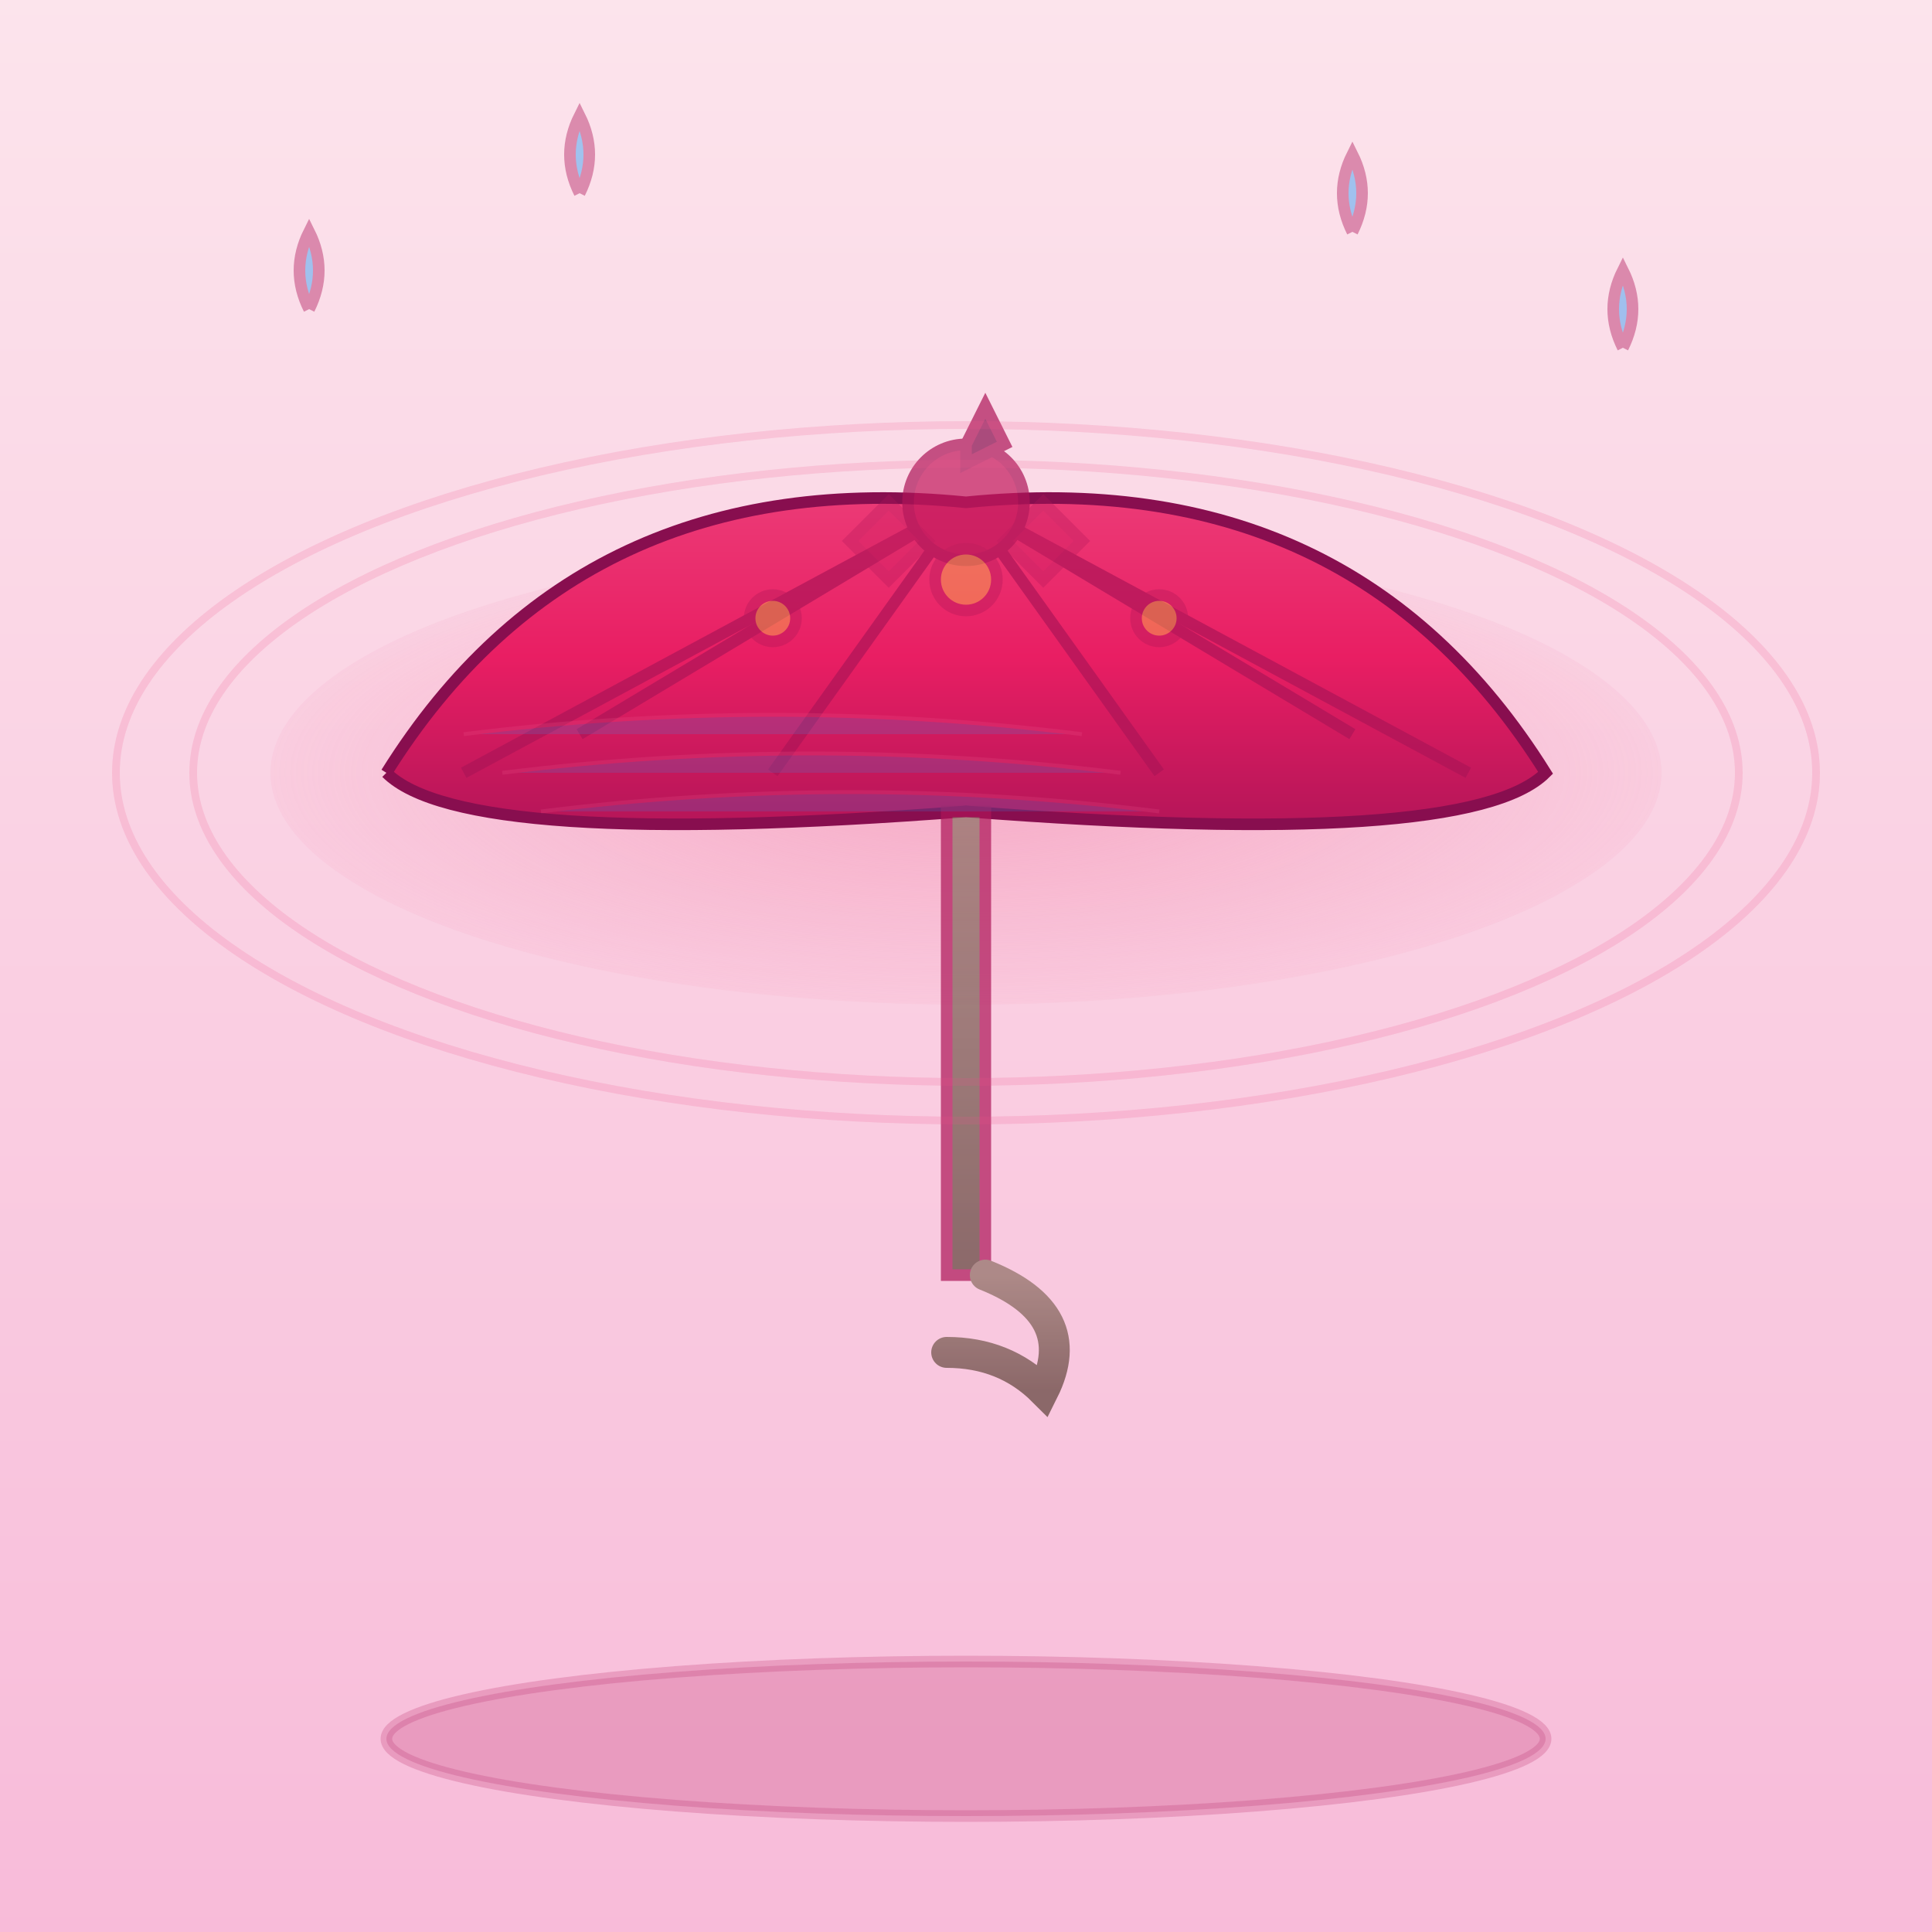 <svg xmlns="http://www.w3.org/2000/svg" width="500" height="500" viewBox="0 0 500 500">
  <defs>
    <linearGradient id="bgGrad14" x1="0%" y1="0%" x2="0%" y2="100%">
      <stop offset="0%" style="stop-color:#fce4ec;stop-opacity:1" />
      <stop offset="100%" style="stop-color:#f8bbd9;stop-opacity:1" />
    </linearGradient>
    <linearGradient id="umbrellaGrad14" x1="0%" y1="0%" x2="0%" y2="100%">
      <stop offset="0%" style="stop-color:#ec407a;stop-opacity:1" />
      <stop offset="50%" style="stop-color:#e91e63;stop-opacity:1" />
      <stop offset="100%" style="stop-color:#ad1457;stop-opacity:1" />
    </linearGradient>
    <radialGradient id="crownGlow14" cx="50%" cy="50%" r="60%">
      <stop offset="0%" style="stop-color:#f48fb1;stop-opacity:0.6" />
      <stop offset="100%" style="stop-color:#f48fb1;stop-opacity:0" />
    </radialGradient>
    <linearGradient id="handleGrad14" x1="0%" y1="0%" x2="0%" y2="100%">
      <stop offset="0%" style="stop-color:#8d6e63;stop-opacity:1" />
      <stop offset="100%" style="stop-color:#5d4037;stop-opacity:1" />
    </linearGradient>
  </defs>
  
  <!-- Background -->
  <rect width="500" height="500" fill="url(#bgGrad14)"/>
  
  <!-- Protective glow -->
  <ellipse cx="250" cy="200" rx="180" ry="60" fill="url(#crownGlow14)"/>
  
  <!-- Main umbrella/cover canopy -->
  <path d="M100 200 Q150 120 250 130 Q350 120 400 200 Q380 220 250 210 Q120 220 100 200" 
    fill="url(#umbrellaGrad14)" stroke="#880e4f" stroke-width="3"/>
  
  <!-- Umbrella ribs/structure -->
  <g stroke="#ad1457" stroke-width="3" opacity="0.7">
  <line x1="250" y1="130" x2="120" y2="200"/>
  <line x1="250" y1="130" x2="150" y2="190"/>
  <line x1="250" y1="130" x2="200" y2="200"/>
  <line x1="250" y1="130" x2="300" y2="200"/>
  <line x1="250" y1="130" x2="350" y2="190"/>
  <line x1="250" y1="130" x2="380" y2="200"/>
  
  <!-- Central crown peak -->
  <circle cx="250" cy="130" r="15" fill="#c2185b"/>
  <path d="M250 115 L255 105 L260 115 L250 120 Z" fill="#880e4f"/>
  
  <!-- Handle/shaft -->
  <rect x="245" y="210" width="10" height="120" fill="url(#handleGrad14)"/>
  
  <!-- Handle grip -->
  <path d="M255 330 Q280 340 270 360 Q260 350 245 350" 
      stroke="url(#handleGrad14)" stroke-width="8" fill="none" stroke-linecap="round"/>
  
  <!-- Protective shadow beneath -->
  <ellipse cx="250" cy="450" rx="150" ry="20" fill="#ad1457" opacity="0.3"/>
  
  <!-- Rain drops being deflected -->
  <g fill="#2196f3" opacity="0.6">
  <path d="M80 80 Q75 70 80 60 Q85 70 80 80"/>
  <path d="M420 90 Q415 80 420 70 Q425 80 420 90"/>
  <path d="M150 50 Q145 40 150 30 Q155 40 150 50"/>
  <path d="M350 60 Q345 50 350 40 Q355 50 350 60"/>
  
    <!-- Crown jewels/decorations -->
    <g fill="#ffeb3b" opacity="0.8">
    <circle cx="200" cy="160" r="6"/>
    <circle cx="250" cy="150" r="8"/>
    <circle cx="300" cy="160" r="6"/>
    </g>
  
    <!-- Fabric texture lines -->
    <g stroke="#f06292" stroke-width="1" opacity="0.4">
    <path d="M120 190 Q200 180 280 190"/>
    <path d="M130 200 Q210 190 290 200"/>
    <path d="M140 210 Q220 200 300 210"/>
    </g>
  
    <!-- Royal crown elements -->
    <g fill="#c2185b" opacity="0.7">
    <path d="M220 140 L230 130 L240 140 L230 150 Z"/>
    <path d="M260 140 L270 130 L280 140 L270 150 Z"/>
    </g>
  
    <!-- Protection aura -->
    <g stroke="#e91e63" stroke-width="2" fill="none" opacity="0.3">
    <ellipse cx="250" cy="200" rx="200" ry="80"/>
    <ellipse cx="250" cy="200" rx="220" ry="90"/>
    </g>
  
    <!-- Kanji character 冖 -->
    
    </g>
  </g>
</svg> 